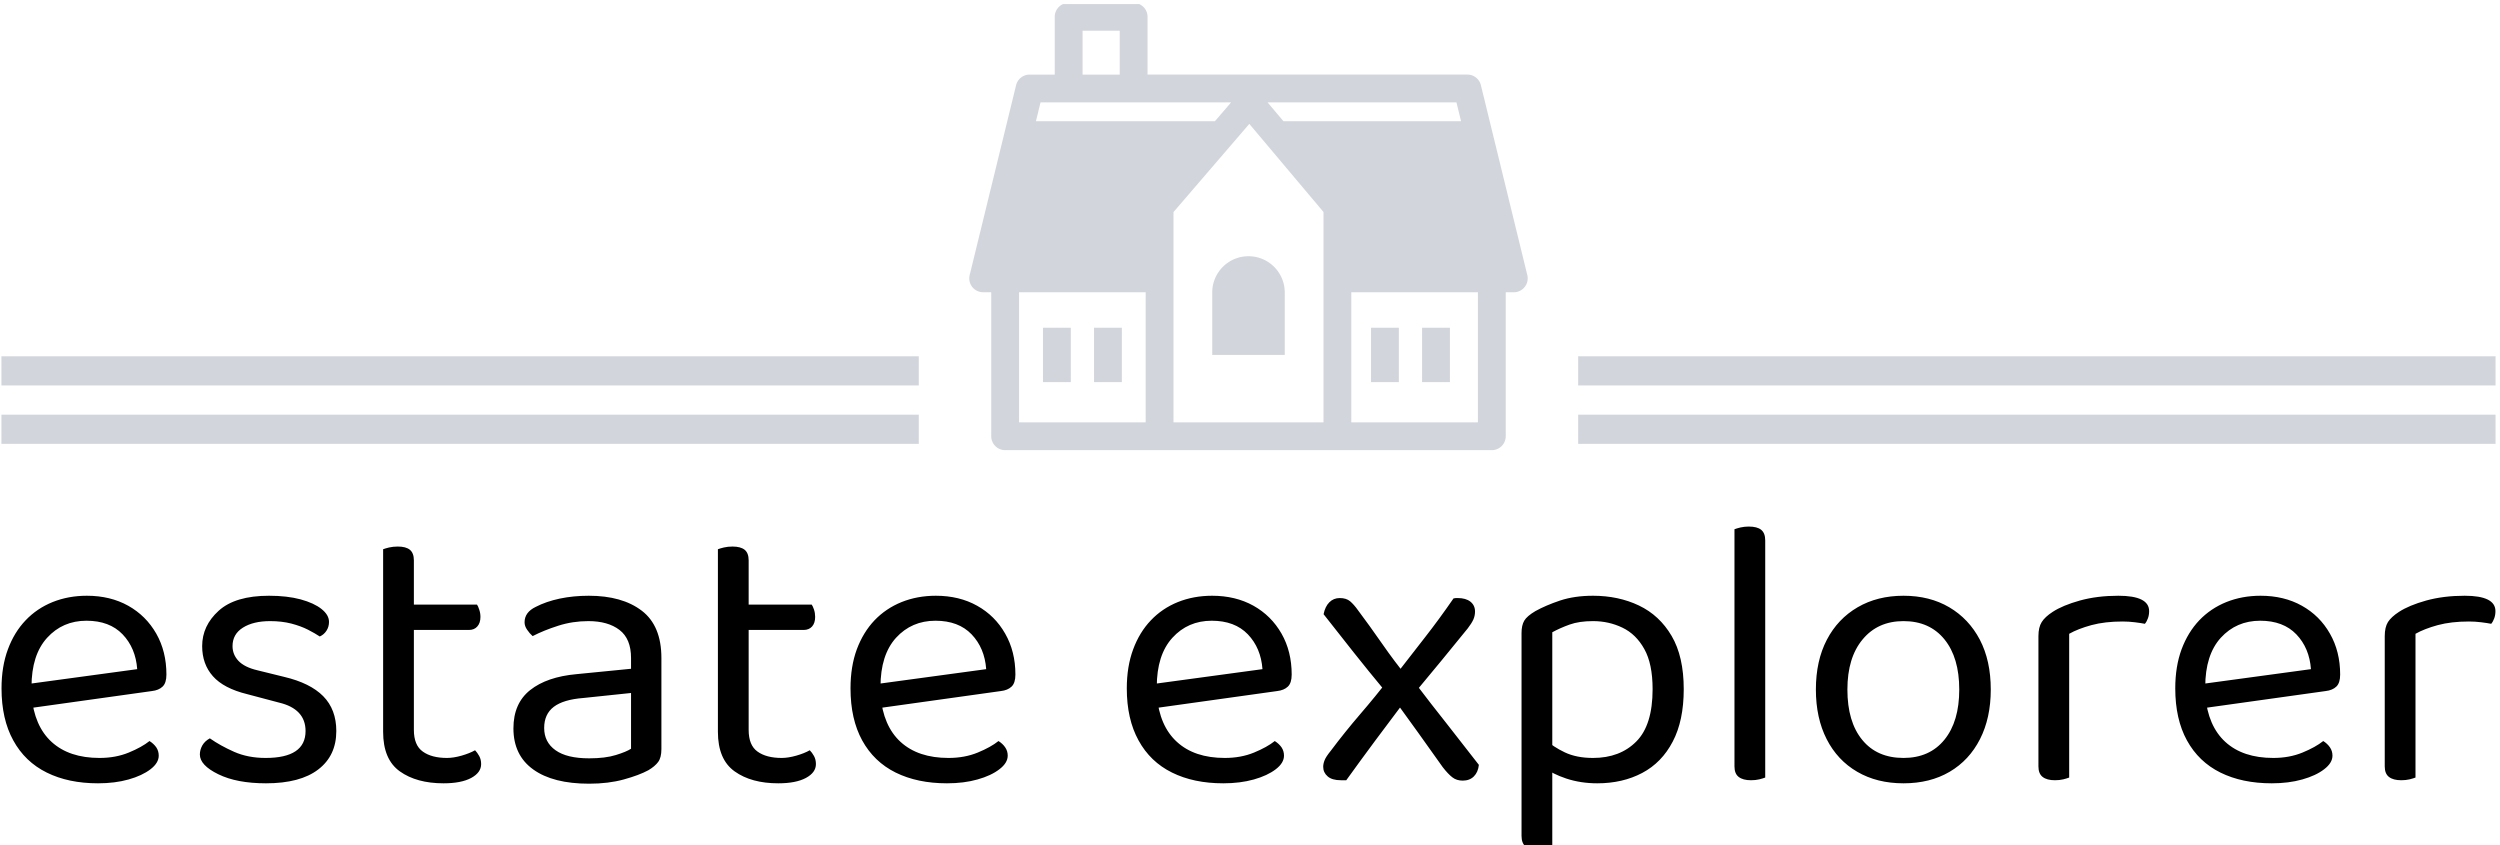 <svg xmlns="http://www.w3.org/2000/svg" version="1.1" xmlns:xlink="http://www.w3.org/1999/xlink" xmlns:svgjs="http://svgjs.dev/svgjs" width="1500" height="507" viewBox="0 0 1500 507"><g transform="matrix(1,0,0,1,-0.909,2.423)"><svg viewBox="0 0 396 134" data-background-color="#ffffff" preserveAspectRatio="xMidYMid meet" height="507" width="1500" xmlns="http://www.w3.org/2000/svg" xmlns:xlink="http://www.w3.org/1999/xlink"><g id="tight-bounds" transform="matrix(1,0,0,1,0.24,-0.182)"><svg viewBox="0 0 395.52 134.365" height="134.365" width="395.52"><g><svg viewBox="0 0 395.52 134.365" height="134.365" width="395.52"><g transform="matrix(1,0,0,1,0,83.043)"><svg viewBox="0 0 395.52 51.322" height="51.322" width="395.52"><g id="textblocktransform"><svg viewBox="0 0 395.52 51.322" height="51.322" width="395.52" id="textblock"><g><svg viewBox="0 0 395.52 51.322" height="51.322" width="395.52"><g transform="matrix(1,0,0,1,0,0)"><svg width="395.52" viewBox="2.45 -32.75 324.42 42.1" height="51.322" data-palette-color="#000000"><path d="M22-11.35L5.2-9 5-12.15 20.1-14.2Q19.9-16.95 18.2-18.73 16.5-20.5 13.5-20.5L13.5-20.5Q10.4-20.5 8.38-18.28 6.35-16.05 6.35-11.9L6.35-11.9 6.35-10.8Q6.7-6.8 8.97-4.73 11.25-2.65 15.2-2.65L15.2-2.65Q17.3-2.65 19-3.35 20.7-4.05 21.7-4.85L21.7-4.85Q22.25-4.5 22.58-4.03 22.9-3.55 22.9-2.95L22.9-2.95Q22.9-2 21.83-1.18 20.75-0.35 18.98 0.15 17.2 0.65 15 0.65L15 0.65Q11.15 0.65 8.33-0.75 5.5-2.15 3.98-4.93 2.45-7.7 2.45-11.7L2.45-11.7Q2.45-14.55 3.28-16.78 4.1-19 5.58-20.55 7.05-22.1 9.1-22.93 11.15-23.75 13.55-23.75L13.55-23.75Q16.6-23.75 18.93-22.45 21.25-21.15 22.58-18.82 23.9-16.5 23.9-13.5L23.9-13.5Q23.9-12.4 23.4-11.93 22.9-11.45 22-11.35L22-11.35ZM46-6.15L46-6.15Q46-2.95 43.65-1.15 41.3 0.65 36.85 0.65L36.85 0.65Q33.05 0.65 30.65-0.53 28.25-1.7 28.25-3.1L28.25-3.1Q28.25-3.7 28.57-4.28 28.9-4.85 29.55-5.2L29.55-5.2Q30.9-4.25 32.7-3.45 34.5-2.65 36.8-2.65L36.8-2.65Q42-2.65 42-6.15L42-6.15Q42-7.6 41.12-8.53 40.25-9.45 38.55-9.85L38.55-9.85 34.4-10.95Q31.35-11.7 29.95-13.28 28.55-14.85 28.55-17.2L28.55-17.2Q28.55-19.85 30.7-21.8 32.85-23.75 37.25-23.75L37.25-23.75Q39.6-23.75 41.35-23.28 43.1-22.8 44.07-22.03 45.05-21.25 45.05-20.35L45.05-20.35Q45.05-19.7 44.72-19.2 44.4-18.7 43.85-18.45L43.85-18.45Q43.25-18.85 42.32-19.33 41.4-19.8 40.15-20.13 38.9-20.45 37.4-20.45L37.4-20.45Q35.2-20.45 33.85-19.6 32.5-18.75 32.5-17.2L32.5-17.2Q32.5-16.1 33.27-15.28 34.05-14.45 35.75-14.05L35.75-14.05 39.2-13.2Q42.6-12.4 44.3-10.68 46-8.95 46-6.15ZM52.09-6.05L52.09-13.2 56.09-13.2 56.09-6.3Q56.09-4.3 57.25-3.48 58.4-2.65 60.4-2.65L60.4-2.65Q61.25-2.65 62.3-2.95 63.34-3.25 64.05-3.65L64.05-3.65Q64.34-3.35 64.59-2.9 64.84-2.45 64.84-1.85L64.84-1.85Q64.84-0.75 63.55-0.05 62.25 0.65 59.95 0.65L59.95 0.65Q56.45 0.65 54.27-0.9 52.09-2.45 52.09-6.05L52.09-6.05ZM63.25-19.3L54.15-19.3 54.15-22.6 64.3-22.6Q64.45-22.4 64.59-21.95 64.75-21.5 64.75-21L64.75-21Q64.75-20.2 64.34-19.75 63.95-19.3 63.25-19.3L63.25-19.3ZM56.09-28.35L56.09-11.7 52.09-11.7 52.09-29.8Q52.34-29.9 52.87-30.03 53.4-30.15 54-30.15L54-30.15Q55.05-30.15 55.57-29.73 56.09-29.3 56.09-28.35L56.09-28.35ZM78.89 0.7L78.89 0.7Q74.19 0.7 71.62-1.15 69.04-3 69.04-6.5L69.04-6.5Q69.04-9.75 71.22-11.48 73.39-13.2 77.24-13.55L77.24-13.55 84.34-14.25 84.34-15.65Q84.34-18.15 82.84-19.3 81.34-20.45 78.79-20.45L78.79-20.45Q76.74-20.45 74.87-19.85 72.99-19.25 71.54-18.5L71.54-18.5Q71.14-18.85 70.82-19.33 70.49-19.8 70.49-20.3L70.49-20.3Q70.49-21.6 71.94-22.3L71.94-22.3Q73.29-23 75.07-23.38 76.84-23.75 78.84-23.75L78.84-23.75Q83.19-23.75 85.74-21.8 88.29-19.85 88.29-15.65L88.29-15.65 88.29-3.8Q88.29-2.7 87.87-2.13 87.44-1.55 86.59-1.05L86.59-1.05Q85.39-0.4 83.39 0.15 81.39 0.7 78.89 0.7ZM78.89-2.6L78.89-2.6Q80.99-2.6 82.37-3.03 83.74-3.45 84.34-3.85L84.34-3.85 84.34-11.1 78.14-10.45Q75.54-10.25 74.29-9.3 73.04-8.35 73.04-6.55L73.04-6.55Q73.04-4.7 74.52-3.65 75.99-2.6 78.89-2.6ZM95.64-6.05L95.64-13.2 99.64-13.2 99.64-6.3Q99.64-4.3 100.79-3.48 101.94-2.65 103.94-2.65L103.94-2.65Q104.79-2.65 105.84-2.95 106.89-3.25 107.59-3.65L107.59-3.65Q107.89-3.35 108.14-2.9 108.39-2.45 108.39-1.85L108.39-1.85Q108.39-0.75 107.09-0.05 105.79 0.65 103.49 0.65L103.49 0.65Q99.99 0.65 97.82-0.9 95.64-2.45 95.64-6.05L95.64-6.05ZM106.79-19.3L97.69-19.3 97.69-22.6 107.84-22.6Q107.99-22.4 108.14-21.95 108.29-21.5 108.29-21L108.29-21Q108.29-20.2 107.89-19.75 107.49-19.3 106.79-19.3L106.79-19.3ZM99.64-28.35L99.64-11.7 95.64-11.7 95.64-29.8Q95.89-29.9 96.42-30.03 96.94-30.15 97.54-30.15L97.54-30.15Q98.59-30.15 99.12-29.73 99.64-29.3 99.64-28.35L99.64-28.35ZM132.44-11.35L115.64-9 115.44-12.15 130.54-14.2Q130.34-16.95 128.64-18.73 126.94-20.5 123.94-20.5L123.94-20.5Q120.84-20.5 118.81-18.28 116.79-16.05 116.79-11.9L116.79-11.9 116.79-10.8Q117.14-6.8 119.41-4.73 121.69-2.65 125.64-2.65L125.64-2.65Q127.74-2.65 129.44-3.35 131.14-4.05 132.14-4.85L132.14-4.85Q132.69-4.5 133.01-4.03 133.34-3.55 133.34-2.95L133.34-2.95Q133.34-2 132.26-1.18 131.19-0.35 129.41 0.15 127.64 0.65 125.44 0.65L125.44 0.65Q121.59 0.65 118.76-0.75 115.94-2.15 114.41-4.93 112.89-7.7 112.89-11.7L112.89-11.7Q112.89-14.55 113.71-16.78 114.54-19 116.01-20.55 117.49-22.1 119.54-22.93 121.59-23.75 123.99-23.75L123.99-23.75Q127.04-23.75 129.36-22.45 131.69-21.15 133.01-18.82 134.34-16.5 134.34-13.5L134.34-13.5Q134.34-12.4 133.84-11.93 133.34-11.45 132.44-11.35L132.44-11.35ZM168.38-11.35L151.58-9 151.38-12.15 166.48-14.2Q166.28-16.95 164.58-18.73 162.88-20.5 159.88-20.5L159.88-20.5Q156.78-20.5 154.76-18.28 152.73-16.05 152.73-11.9L152.73-11.9 152.73-10.8Q153.08-6.8 155.36-4.73 157.63-2.65 161.58-2.65L161.58-2.65Q163.68-2.65 165.38-3.35 167.08-4.05 168.08-4.85L168.08-4.85Q168.63-4.5 168.96-4.03 169.28-3.55 169.28-2.95L169.28-2.95Q169.28-2 168.21-1.18 167.13-0.35 165.36 0.15 163.58 0.65 161.38 0.65L161.38 0.65Q157.53 0.65 154.71-0.75 151.88-2.15 150.36-4.93 148.83-7.7 148.83-11.7L148.83-11.7Q148.83-14.55 149.66-16.78 150.48-19 151.96-20.55 153.43-22.1 155.48-22.93 157.53-23.75 159.93-23.75L159.93-23.75Q162.98-23.75 165.31-22.45 167.63-21.15 168.96-18.82 170.28-16.5 170.28-13.5L170.28-13.5Q170.28-12.4 169.78-11.93 169.28-11.45 168.38-11.35L168.38-11.35ZM183.03-13.05L183.03-13.05 183.78-13.4Q185.83-16.05 187.63-18.35 189.43-20.65 191.33-23.4L191.33-23.4Q191.53-23.45 191.63-23.45 191.73-23.45 191.88-23.45L191.88-23.45Q192.93-23.45 193.53-22.98 194.13-22.5 194.13-21.7L194.13-21.7Q194.13-21.15 193.91-20.65 193.68-20.15 193.18-19.5L193.18-19.5Q191.48-17.4 189.71-15.25 187.93-13.1 186.23-11.05L186.23-11.05 184.93-9.95Q183.08-7.5 181.13-4.88 179.18-2.25 177.38 0.25L177.38 0.25Q177.33 0.25 177.06 0.25 176.78 0.25 176.68 0.25L176.68 0.25Q175.53 0.25 174.96-0.25 174.38-0.75 174.38-1.5L174.38-1.5Q174.38-1.9 174.56-2.35 174.73-2.8 175.38-3.6L175.38-3.6Q177.18-6 179.18-8.33 181.18-10.65 183.03-13.05ZM185.48-12.95L185.48-12.95 186.38-12.35Q188.43-9.65 190.51-7.03 192.58-4.4 194.63-1.75L194.63-1.75Q194.53-0.8 193.98-0.25 193.43 0.3 192.53 0.3L192.53 0.3Q191.73 0.3 191.18-0.13 190.63-0.55 189.93-1.45L189.93-1.45Q188.43-3.55 186.76-5.9 185.08-8.25 183.58-10.3L183.58-10.3 182.43-11.35Q180.23-14 178.33-16.4 176.43-18.8 174.43-21.35L174.43-21.35Q174.63-22.35 175.18-22.9 175.73-23.45 176.53-23.45L176.53-23.45Q177.38-23.45 177.88-23.03 178.38-22.6 178.88-21.9L178.88-21.9Q180.38-19.9 182.03-17.53 183.68-15.15 185.48-12.95ZM210.03 0.65L210.03 0.65Q207.88 0.65 206 0.03 204.13-0.6 203.28-1.35L203.28-1.35 203.28-5.05Q204.28-4.1 205.8-3.38 207.33-2.65 209.48-2.65L209.48-2.65Q212.98-2.65 215.1-4.78 217.23-6.9 217.23-11.6L217.23-11.6Q217.23-14.9 216.15-16.82 215.08-18.75 213.3-19.6 211.53-20.45 209.48-20.45L209.48-20.45Q207.68-20.45 206.43-20 205.18-19.55 204.18-19L204.18-19 204.18-2.4 200.18-2.4 200.18-18.9Q200.18-19.9 200.53-20.5 200.88-21.1 201.98-21.75L201.98-21.75Q203.33-22.5 205.2-23.13 207.08-23.75 209.48-23.75L209.48-23.75Q212.78-23.75 215.45-22.48 218.13-21.2 219.7-18.53 221.28-15.85 221.28-11.6L221.28-11.6Q221.28-7.5 219.85-4.78 218.43-2.05 215.88-0.7 213.33 0.65 210.03 0.65ZM202.33 9.35L202.33 9.35Q201.28 9.35 200.73 8.9 200.18 8.45 200.18 7.5L200.18 7.5 200.18-3.85 204.18-3.75 204.18 9Q203.93 9.1 203.43 9.22 202.93 9.35 202.33 9.35ZM227.88-1.55L227.88-13.2 231.88-12.6 231.88-0.1Q231.63 0 231.13 0.13 230.63 0.25 230.03 0.25L230.03 0.25Q228.98 0.25 228.43-0.18 227.88-0.6 227.88-1.55L227.88-1.55ZM231.88-30.95L231.88-10.7 227.88-11.25 227.88-32.4Q228.13-32.5 228.65-32.63 229.18-32.75 229.73-32.75L229.73-32.75Q230.83-32.75 231.35-32.33 231.88-31.9 231.88-30.95L231.88-30.95ZM261.22-11.55L261.22-11.55Q261.22-7.85 259.82-5.1 258.42-2.35 255.87-0.85 253.32 0.65 249.87 0.65L249.87 0.65Q246.42 0.65 243.85-0.85 241.27-2.35 239.87-5.1 238.47-7.85 238.47-11.55L238.47-11.55Q238.47-15.3 239.9-18.03 241.32-20.75 243.9-22.25 246.47-23.75 249.87-23.75L249.87-23.75Q253.27-23.75 255.82-22.25 258.37-20.75 259.8-18.03 261.22-15.3 261.22-11.55ZM249.87-20.45L249.87-20.45Q246.52-20.45 244.55-18.07 242.57-15.7 242.57-11.55L242.57-11.55Q242.57-7.35 244.5-5 246.42-2.65 249.87-2.65L249.87-2.65Q253.27-2.65 255.2-5.03 257.12-7.4 257.12-11.55L257.12-11.55Q257.12-15.7 255.2-18.07 253.27-20.45 249.87-20.45ZM271.42-18.8L271.42-18.8 271.42-10.9 267.42-10.9 267.42-18.5Q267.42-19.65 267.85-20.33 268.27-21 269.27-21.65L269.27-21.65Q270.57-22.5 272.82-23.13 275.07-23.75 277.82-23.75L277.82-23.75Q281.82-23.75 281.82-21.75L281.82-21.75Q281.82-21.25 281.67-20.83 281.52-20.4 281.27-20.1L281.27-20.1Q280.77-20.2 279.97-20.3 279.17-20.4 278.37-20.4L278.37-20.4Q276.07-20.4 274.32-19.93 272.57-19.45 271.42-18.8ZM267.42-1.55L267.42-13.2 271.42-12.6 271.42-0.1Q271.17 0 270.67 0.13 270.17 0.25 269.57 0.25L269.57 0.25Q268.52 0.25 267.97-0.18 267.42-0.6 267.42-1.55L267.42-1.55ZM304.77-11.35L287.97-9 287.77-12.15 302.87-14.2Q302.67-16.95 300.97-18.73 299.27-20.5 296.27-20.5L296.27-20.5Q293.17-20.5 291.14-18.28 289.12-16.05 289.12-11.9L289.12-11.9 289.12-10.8Q289.47-6.8 291.74-4.73 294.02-2.65 297.97-2.65L297.97-2.65Q300.07-2.65 301.77-3.35 303.47-4.05 304.47-4.85L304.47-4.85Q305.02-4.5 305.34-4.03 305.67-3.55 305.67-2.95L305.67-2.95Q305.67-2 304.59-1.18 303.52-0.35 301.74 0.15 299.97 0.65 297.77 0.65L297.77 0.65Q293.92 0.65 291.09-0.75 288.27-2.15 286.74-4.93 285.22-7.7 285.22-11.7L285.22-11.7Q285.22-14.55 286.04-16.78 286.87-19 288.34-20.55 289.82-22.1 291.87-22.93 293.92-23.75 296.32-23.75L296.32-23.75Q299.37-23.75 301.69-22.45 304.02-21.15 305.34-18.82 306.67-16.5 306.67-13.5L306.67-13.5Q306.67-12.4 306.17-11.93 305.67-11.45 304.77-11.35L304.77-11.35ZM316.47-18.8L316.47-18.8 316.47-10.9 312.47-10.9 312.47-18.5Q312.47-19.65 312.89-20.33 313.32-21 314.32-21.65L314.32-21.65Q315.62-22.5 317.87-23.13 320.12-23.75 322.87-23.75L322.87-23.75Q326.87-23.75 326.87-21.75L326.87-21.75Q326.87-21.25 326.72-20.83 326.57-20.4 326.32-20.1L326.32-20.1Q325.82-20.2 325.02-20.3 324.22-20.4 323.42-20.4L323.42-20.4Q321.12-20.4 319.37-19.93 317.62-19.45 316.47-18.8ZM312.47-1.55L312.47-13.2 316.47-12.6 316.47-0.1Q316.22 0 315.72 0.13 315.22 0.25 314.62 0.25L314.62 0.25Q313.57 0.25 313.02-0.18 312.47-0.6 312.47-1.55L312.47-1.55Z" opacity="1" transform="matrix(1,0,0,1,0,0)" fill="#000000" class="wordmark-text-0" data-fill-palette-color="primary" id="text-0"></path></svg></g></svg></g></svg></g></svg></g><g transform="matrix(1,0,0,1,145.48,0)"><svg viewBox="0 0 104.56 70.927" height="70.927" width="104.56"><g><svg xmlns="http://www.w3.org/2000/svg" xmlns:xlink="http://www.w3.org/1999/xlink" version="1.1" x="8" y="0" viewBox="11.873 23.812 120.334 96.375" enable-background="new 0 0 144.083 144" xml:space="preserve" height="70.927" width="88.56" class="icon-icon-0" data-fill-palette-color="accent" id="icon-0"><rect x="38.758" y="93.806" width="6" height="11.723" fill="#d2d6dc" data-fill-palette-color="accent"></rect><rect x="27.758" y="93.806" width="6" height="11.723" fill="#d2d6dc" data-fill-palette-color="accent"></rect><rect x="109.446" y="93.806" width="6" height="11.723" fill="#d2d6dc" data-fill-palette-color="accent"></rect><rect x="98.446" y="93.806" width="6" height="11.723" fill="#d2d6dc" data-fill-palette-color="accent"></rect><path d="M132.122 82.455L122.122 41.544A3 3 0 0 0 119.208 39.256H50.292V26.812A3 3 0 0 0 47.292 23.812H33.292A3 3 0 0 0 30.292 26.812V39.257H24.876A3 3 0 0 0 21.962 41.545L11.96 82.455A2.996 2.996 0 0 0 14.874 86.166H16.607V117.187A3 3 0 0 0 19.607 120.187H124.475A3 3 0 0 0 127.475 117.187V86.167H129.207C130.129 86.167 130.998 85.744 131.566 85.02 132.137 84.295 132.34 83.35 132.122 82.455M55.883 68.889L72.218 49.887 88.2 68.871V114.188H55.883zM117.843 49.311H79.577L76.165 45.257H116.853zM36.292 29.812H44.292V39.257H36.292zM68.287 45.257L64.802 49.311H26.24L27.231 45.257zM22.608 86.167H49.883V114.188H22.608zM121.475 114.188H94.2V86.167H121.475z" fill="#d2d6dc" data-fill-palette-color="accent"></path><path d="M72.042 78.396A7.817 7.817 0 0 0 64.224 86.212V99.666H79.859V86.213A7.817 7.817 0 0 0 72.042 78.396" fill="#d2d6dc" data-fill-palette-color="accent"></path></svg></g></svg></g><g><rect width="145.48" height="4.628" y="65.299" x="250.04" fill="#d2d6dc" data-fill-palette-color="accent"></rect><rect width="145.48" height="4.628" y="65.299" x="0" fill="#d2d6dc" data-fill-palette-color="accent"></rect><rect width="145.48" height="4.628" y="56.042" x="250.04" fill="#d2d6dc" data-fill-palette-color="accent"></rect><rect width="145.48" height="4.628" y="56.042" x="0" fill="#d2d6dc" data-fill-palette-color="accent"></rect></g></svg></g><defs></defs></svg><rect width="395.52" height="134.365" fill="none" stroke="none" visibility="hidden"></rect></g></svg></g></svg>